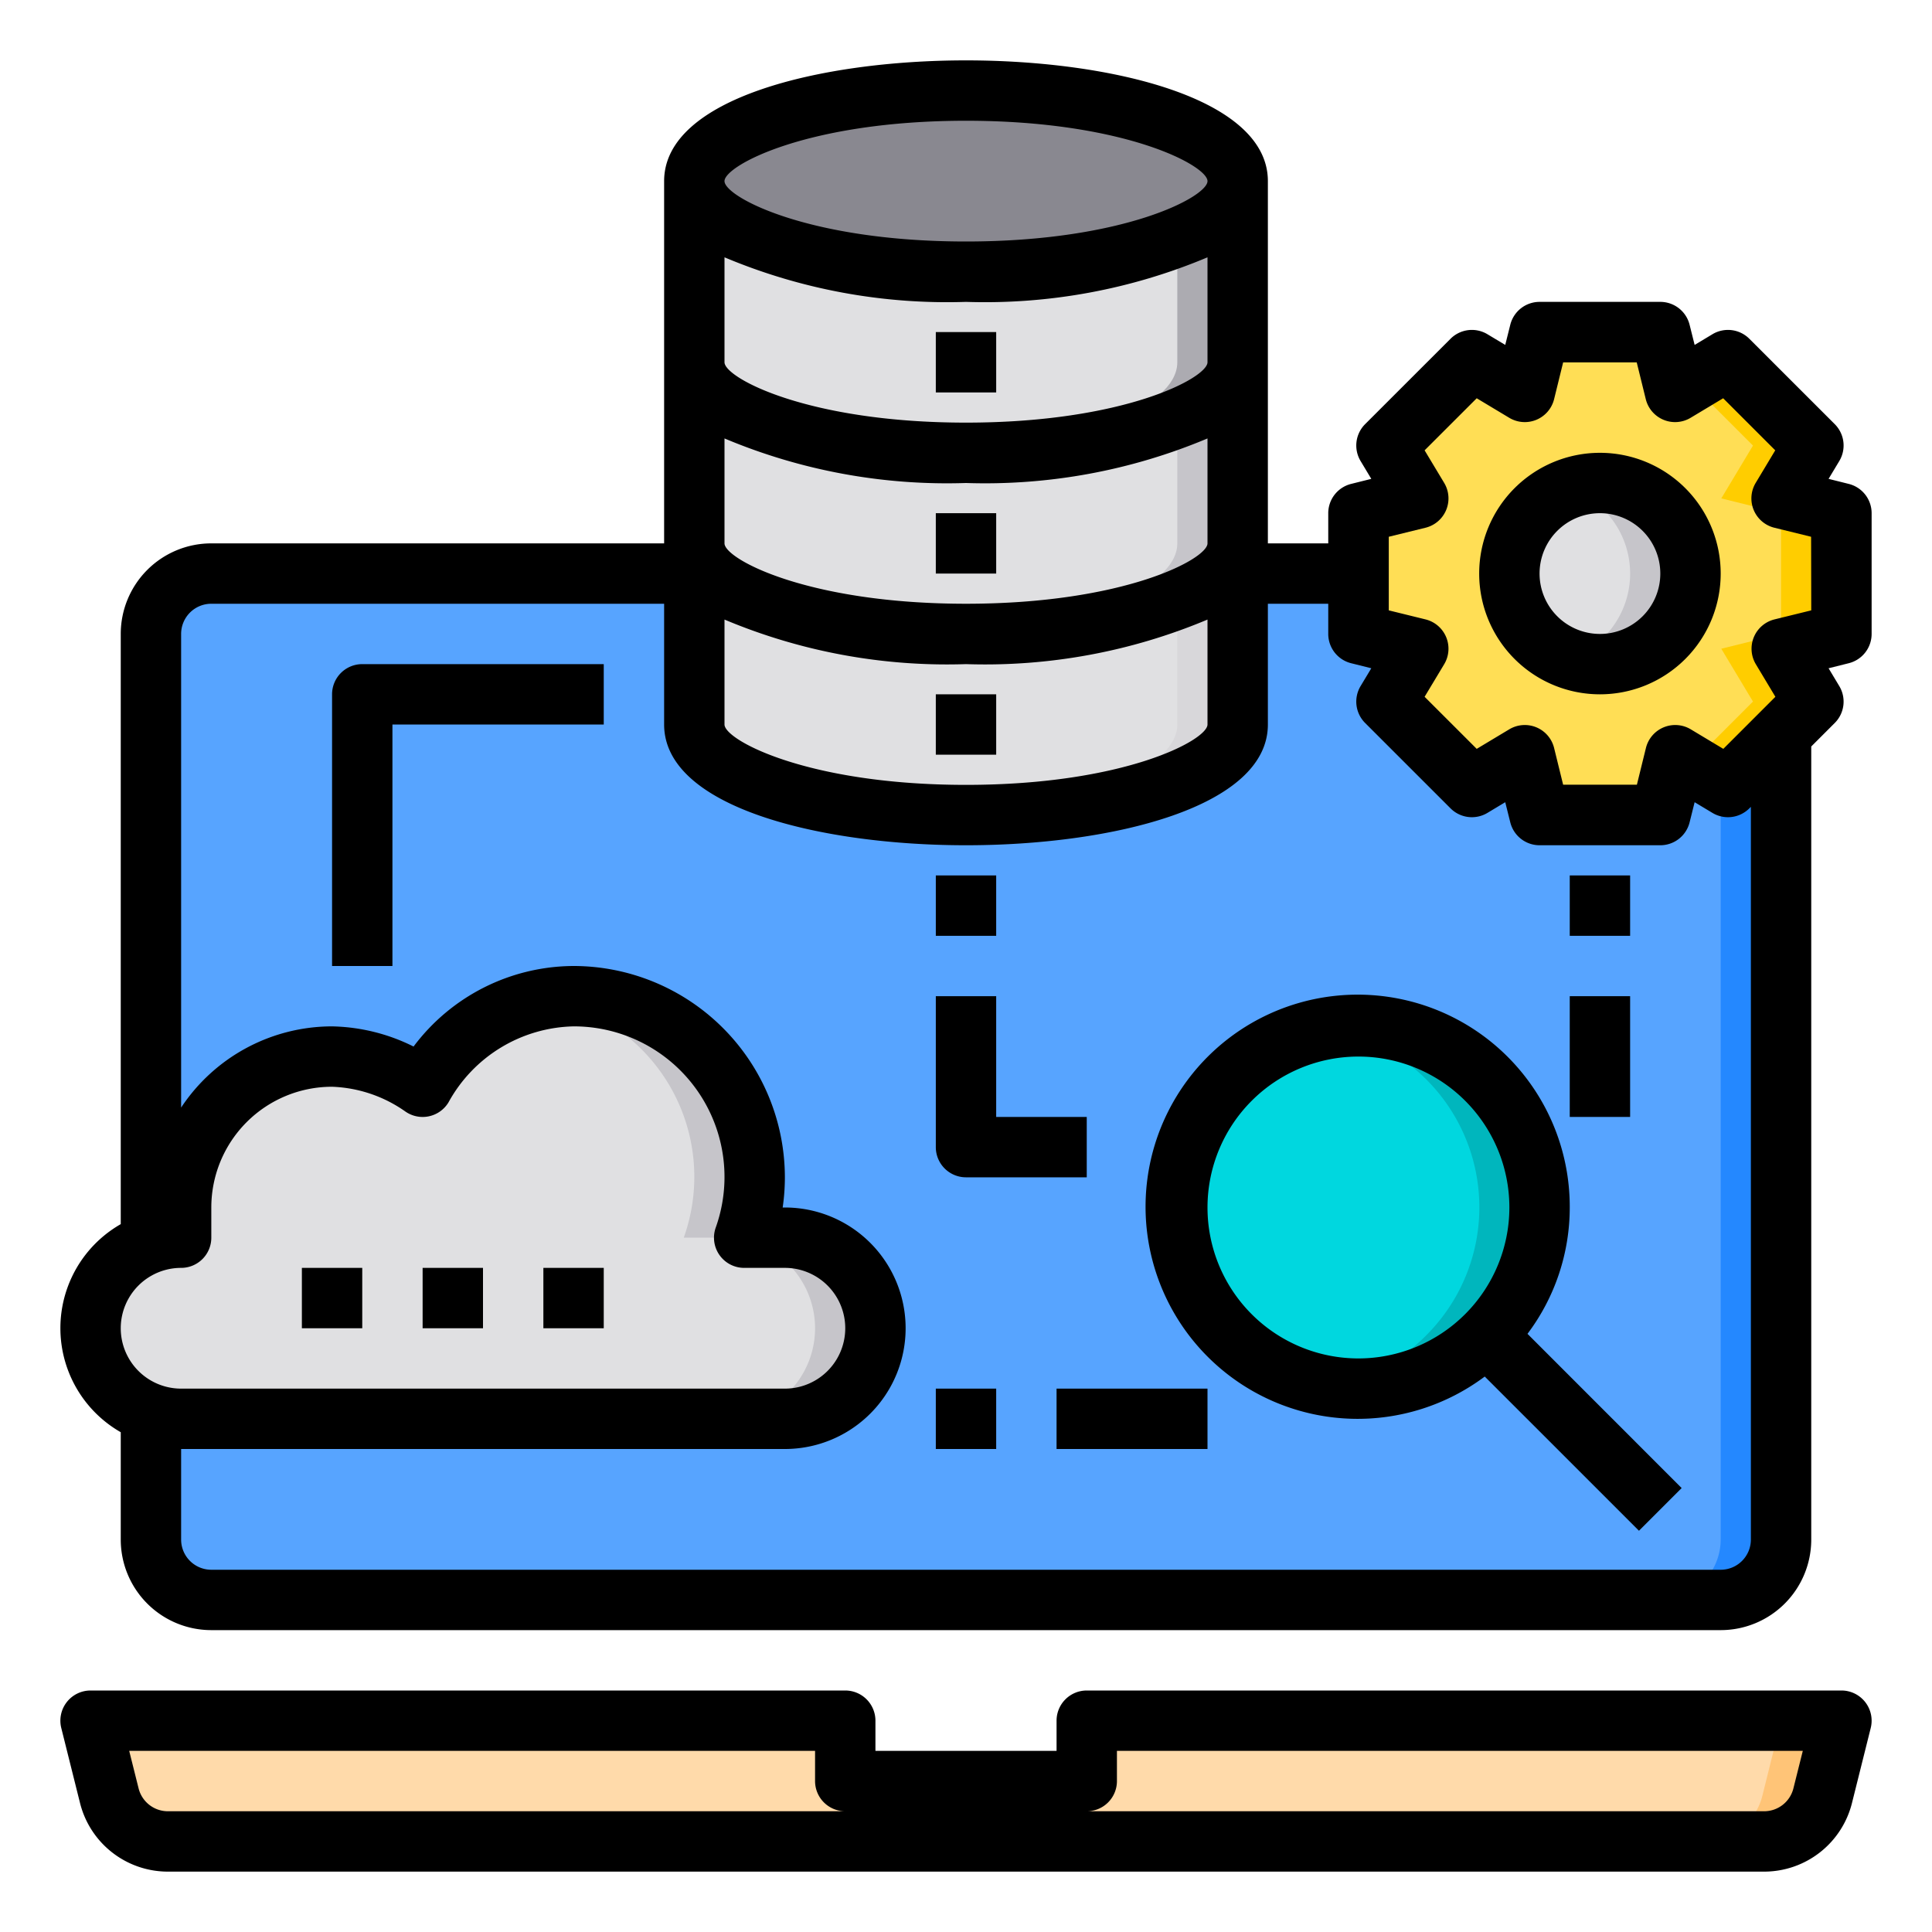 <svg height="512" viewBox="0 0 64 64" width="512" xmlns="http://www.w3.org/2000/svg"><g id="reseach"><path d="m61 17-1.98-.49 1.05-1.75-2.83-2.83-1.75 1.05-.49-1.98h-4l-.49 1.98-1.75-1.05-2.83 2.83 1.05 1.75-1.98.49v2h-4v-13c0-1.66-4.03-3-9-3s-9 1.34-9 3v13h-16a2.006 2.006 0 0 0 -2 2v20.18a2.988 2.988 0 0 0 0 5.64v4.18a2.006 2.006 0 0 0 2 2h50a2.006 2.006 0 0 0 2-2v-26.69l1.07-1.07-1.05-1.75 1.98-.49z" fill="#57a4ff"/><path d="m61 21-1.98.49 1.05 1.75-1.07 1.07v26.69a2.006 2.006 0 0 1 -2 2h-2a2.006 2.006 0 0 0 2-2v-26.69l1.07-1.07-1.05-1.75 1.98-.49v-4l-1.98-.49 1.05-1.75-2.08-2.08 1.25-.75 2.83 2.83-1.05 1.75 1.98.49z" fill="#2488ff"/><path d="m61 21-1.98.49 1.05 1.75-2.83 2.83-1.75-1.05-.49 1.98h-4l-.49-1.98-1.75 1.05-2.83-2.83 1.05-1.75-1.98-.49v-4l1.98-.49-1.05-1.75 2.83-2.83 1.75 1.05.49-1.98h4l.49 1.98 1.75-1.05 2.83 2.83-1.05 1.75 1.98.49z" fill="#ffde55"/><path d="m61 21-1.98.49 1.05 1.75-2.83 2.83-1.25-.75 2.08-2.08-1.05-1.75 1.98-.49v-4l-1.98-.49 1.05-1.75-2.08-2.08 1.25-.75 2.83 2.83-1.05 1.75 1.98.49z" fill="#ffcd00"/><path d="m61 57-.62 2.49a1.992 1.992 0 0 1 -1.94 1.51h-52.88a1.992 1.992 0 0 1 -1.94-1.51l-.62-2.49h25v2h8v-2z" fill="#ffdaaa"/><path d="m61 57-.62 2.49a1.992 1.992 0 0 1 -1.94 1.51h-2a1.992 1.992 0 0 0 1.94-1.51l.62-2.49z" fill="#ffc477"/><circle cx="53" cy="19" fill="#e0e0e2" r="3"/><path d="m56 19a3 3 0 0 1 -3 3 2.772 2.772 0 0 1 -1-.18 2.988 2.988 0 0 0 0-5.64 2.772 2.772 0 0 1 1-.18 3 3 0 0 1 3 3z" fill="#c6c5ca"/><path d="m50.28 37.14a6 6 0 1 1 -5.28-3.14 5.978 5.978 0 0 1 5.28 3.14z" fill="#00d7df"/><path d="m51 40a6.009 6.009 0 0 1 -6 6 5.47 5.47 0 0 1 -1-.09 5.832 5.832 0 0 0 3.24-1.67 5.986 5.986 0 0 0 -3.24-10.15 5.47 5.47 0 0 1 1-.09 5.986 5.986 0 0 1 6 6z" fill="#00b6bd"/><g fill="#e0e0e2"><path d="m41 19v5c0 1.66-4.03 3-9 3s-9-1.34-9-3v-6c0 1.66 4.03 3 9 3s9-1.34 9-3z"/><path d="m41 12v6c0 1.66-4.03 3-9 3s-9-1.34-9-3v-6c0 1.66 4.03 3 9 3s9-1.34 9-3z"/><path d="m41 6v6c0 1.66-4.03 3-9 3s-9-1.34-9-3v-6c0 1.66 4.03 3 9 3s9-1.34 9-3z"/></g><path d="m41 18v6c0 1.66-4.03 3-9 3-.34 0-.67-.01-1-.02 4.5-.16 8-1.43 8-2.98v-4.12c1.25-.51 2-1.17 2-1.88z" fill="#d8d7da"/><path d="m41 12v6c0 1.66-4.03 3-9 3-.34 0-.67-.01-1-.02 4.5-.16 8-1.43 8-2.98v-4.12c1.25-.51 2-1.17 2-1.88z" fill="#c6c5ca"/><path d="m41 6v6c0 1.66-4.03 3-9 3-.34 0-.67-.01-1-.02 4.5-.16 8-1.43 8-2.98v-4.12c1.25-.51 2-1.17 2-1.88z" fill="#acabb1"/><path d="m41 6c0 1.66-4.03 3-9 3-.34 0-.67-.01-1-.02 4.5-.16 8-1.43 8-2.98s-3.5-2.82-8-2.98c.33-.01.66-.02 1-.02 4.97 0 9 1.34 9 3z" fill="#787680"/><ellipse cx="32" cy="6" fill="#898890" rx="9" ry="3"/><path d="m26 41a3 3 0 0 1 0 6h-20a2.772 2.772 0 0 1 -1-.18 2.988 2.988 0 0 1 0-5.64 2.772 2.772 0 0 1 1-.18v-1a5 5 0 0 1 5-5 5.466 5.466 0 0 1 3 1 5.854 5.854 0 0 1 5-3 5.984 5.984 0 0 1 5.65 8z" fill="#e0e0e2"/><path d="m29 44a3 3 0 0 1 -3 3h-2a3 3 0 0 0 0-6h-1.35a5.978 5.978 0 0 0 -4.63-7.91 5.254 5.254 0 0 1 .98-.09 5.984 5.984 0 0 1 5.65 8h1.35a3 3 0 0 1 3 3z" fill="#c6c5ca"/><path d="m61 56h-25a1 1 0 0 0 -1 1v1h-6v-1a1 1 0 0 0 -1-1h-25a1 1 0 0 0 -.97 1.243l.621 2.485a3 3 0 0 0 2.911 2.272h52.876a3 3 0 0 0 2.911-2.272l.621-2.485a1 1 0 0 0 -.97-1.243zm-55.438 4a1 1 0 0 1 -.971-.758l-.311-1.242h22.72v1a1 1 0 0 0 1 1zm53.847-.758a1 1 0 0 1 -.971.758h-22.438a1 1 0 0 0 1-1v-1h22.72z"/><path d="m31 11h2v2h-2z"/><path d="m31 17h2v2h-2z"/><path d="m31 23h2v2h-2z"/><path d="m53 15a4 4 0 1 0 4 4 4 4 0 0 0 -4-4zm0 6a2 2 0 1 1 2-2 2 2 0 0 1 -2 2z"/><path d="m61.242 16.03-.668-.167.355-.591a1 1 0 0 0 -.151-1.222l-2.829-2.828a1 1 0 0 0 -1.221-.151l-.591.355-.167-.668a1 1 0 0 0 -.97-.758h-4a1 1 0 0 0 -.97.758l-.167.668-.591-.355a1 1 0 0 0 -1.221.151l-2.829 2.828a1 1 0 0 0 -.151 1.222l.355.591-.668.167a1 1 0 0 0 -.758.97v1h-2v-12c0-2.748-5.184-4-10-4s-10 1.252-10 4v12h-15a3 3 0 0 0 -3 3v19.551a3.97 3.97 0 0 0 0 6.893v3.556a3 3 0 0 0 3 3h50a3 3 0 0 0 3-3v-26.272l.778-.778a1 1 0 0 0 .151-1.222l-.355-.591.668-.167a1 1 0 0 0 .758-.97v-4a1 1 0 0 0 -.758-.97zm-37.242 4.494a19.008 19.008 0 0 0 8 1.476 19.008 19.008 0 0 0 8-1.476v3.476c0 .514-2.751 2-8 2s-8-1.486-8-2zm0-6a19.008 19.008 0 0 0 8 1.476 19.008 19.008 0 0 0 8-1.476v3.476c0 .514-2.751 2-8 2s-8-1.486-8-2zm8-10.524c5.249 0 8 1.486 8 2s-2.751 2-8 2-8-1.486-8-2 2.751-2 8-2zm-8 4.524a19.008 19.008 0 0 0 8 1.476 19.008 19.008 0 0 0 8-1.476v3.476c0 .514-2.751 2-8 2s-8-1.486-8-2zm-18 33.476a1 1 0 0 0 1-1v-1a4 4 0 0 1 4-4 4.483 4.483 0 0 1 2.426.819 1 1 0 0 0 1.43-.3 4.842 4.842 0 0 1 4.144-2.519 4.988 4.988 0 0 1 4.709 6.667 1 1 0 0 0 .942 1.333h1.349a2 2 0 0 1 0 4h-20a2 2 0 0 1 0-4zm52 9a1 1 0 0 1 -1 1h-50a1 1 0 0 1 -1-1v-3h20a4 4 0 0 0 0-8h-.073a6.846 6.846 0 0 0 .073-1 7.008 7.008 0 0 0 -7-7 6.654 6.654 0 0 0 -5.3 2.668 6.3 6.3 0 0 0 -2.7-.668 6 6 0 0 0 -5 2.69v-15.69a1 1 0 0 1 1-1h15v4c0 2.748 5.184 4 10 4s10-1.252 10-4v-4h2v1a1 1 0 0 0 .758.97l.668.167-.355.591a1 1 0 0 0 .151 1.222l2.829 2.828a1 1 0 0 0 1.221.151l.591-.355.167.668a1 1 0 0 0 .97.758h4a1 1 0 0 0 .97-.758l.167-.668.591.355a1 1 0 0 0 1.221-.151l.051-.05zm2-30.781-1.22.3a1 1 0 0 0 -.615 1.485l.647 1.078-1.725 1.725-1.078-.647a1 1 0 0 0 -1.485.615l-.3 1.22h-2.443l-.3-1.22a1 1 0 0 0 -1.485-.615l-1.078.647-1.726-1.725.648-1.078a1 1 0 0 0 -.615-1.485l-1.22-.3v-2.438l1.22-.3a1 1 0 0 0 .615-1.485l-.648-1.078 1.726-1.725 1.078.647a1 1 0 0 0 1.485-.615l.3-1.22h2.438l.3 1.22a1 1 0 0 0 1.485.615l1.078-.647 1.725 1.725-.647 1.078a1 1 0 0 0 .615 1.485l1.22.3z"/><path d="m11 23v9h2v-8h7v-2h-8a1 1 0 0 0 -1 1z"/><path d="m52 40a7.026 7.026 0 1 0 -2.816 5.6l5.109 5.108 1.414-1.414-5.107-5.109a6.956 6.956 0 0 0 1.4-4.185zm-7 5a5 5 0 1 1 5-5 5.006 5.006 0 0 1 -5 5z"/><path d="m31 29h2v2h-2z"/><path d="m32 39h4v-2h-3v-4h-2v5a1 1 0 0 0 1 1z"/><path d="m31 46h2v2h-2z"/><path d="m35 46h5v2h-5z"/><path d="m52 29h2v2h-2z"/><path d="m52 33h2v4h-2z"/><path d="m14 42h2v2h-2z"/><path d="m18 42h2v2h-2z"/><path d="m10 42h2v2h-2z"/></g></svg>